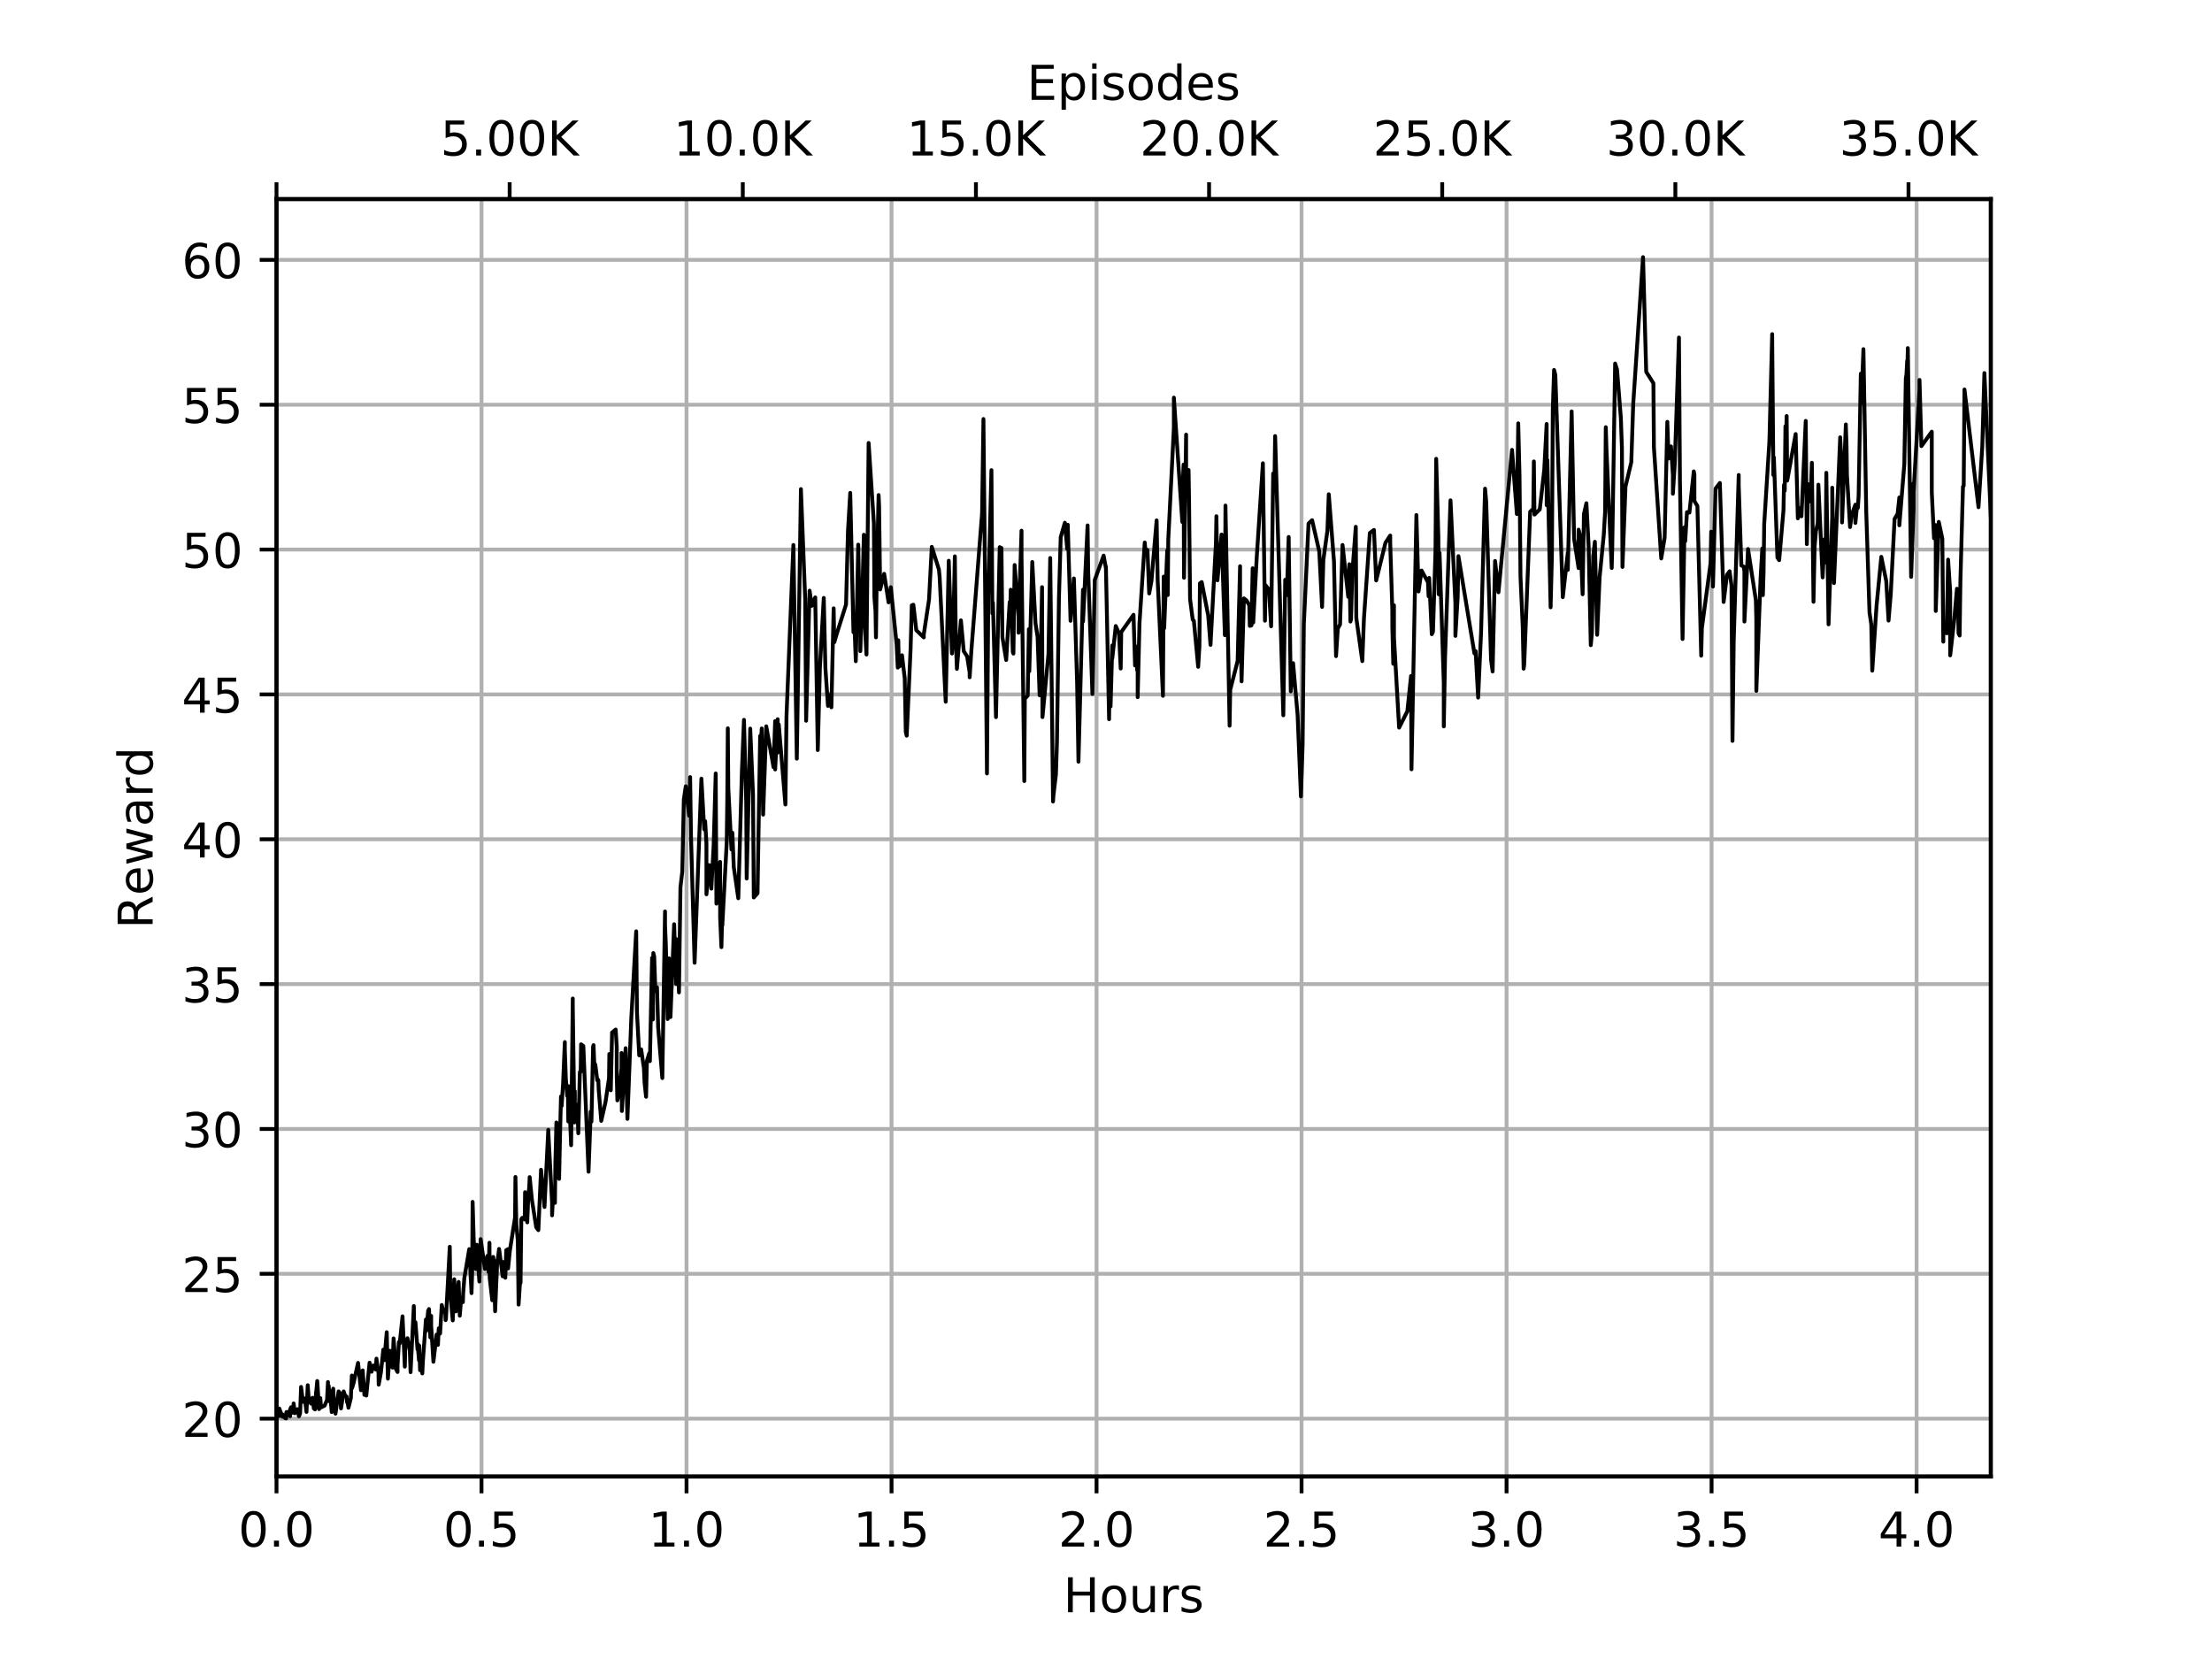 <?xml version="1.0" encoding="utf-8" standalone="no"?>
<!DOCTYPE svg PUBLIC "-//W3C//DTD SVG 1.1//EN"
  "http://www.w3.org/Graphics/SVG/1.1/DTD/svg11.dtd">
<!-- Created with matplotlib (https://matplotlib.org/) -->
<svg height="345.6pt" version="1.1" viewBox="0 0 460.8 345.6" width="460.8pt" xmlns="http://www.w3.org/2000/svg" xmlns:xlink="http://www.w3.org/1999/xlink">
 <defs>
  <style type="text/css">
*{stroke-linecap:butt;stroke-linejoin:round;}
  </style>
 </defs>
 <g id="figure_1">
  <g id="patch_1">
   <path d="M 0 345.6 
L 460.8 345.6 
L 460.8 0 
L 0 0 
z
" style="fill:#ffffff;"/>
  </g>
  <g id="axes_1">
   <g id="patch_2">
    <path d="M 57.6 307.584 
L 414.72 307.584 
L 414.72 41.472 
L 57.6 41.472 
z
" style="fill:#ffffff;"/>
   </g>
   <g id="matplotlib.axis_1">
    <g id="xtick_1">
     <g id="line2d_1">
      <path clip-path="url(#p84e51576a1)" d="M 57.6 307.584 
L 57.6 41.472 
" style="fill:none;stroke:#b0b0b0;stroke-linecap:square;stroke-width:0.8;"/>
     </g>
     <g id="line2d_2">
      <defs>
       <path d="M 0 0 
L 0 3.5 
" id="m8d4b83d386" style="stroke:#000000;stroke-width:0.8;"/>
      </defs>
      <g>
       <use style="stroke:#000000;stroke-width:0.8;" x="57.6" xlink:href="#m8d4b83d386" y="307.584"/>
      </g>
     </g>
     <g id="text_1">
      <!-- 0.0 -->
      <defs>
       <path d="M 31.781 66.406 
Q 24.172 66.406 20.328 58.906 
Q 16.5 51.422 16.5 36.375 
Q 16.5 21.391 20.328 13.891 
Q 24.172 6.391 31.781 6.391 
Q 39.453 6.391 43.281 13.891 
Q 47.125 21.391 47.125 36.375 
Q 47.125 51.422 43.281 58.906 
Q 39.453 66.406 31.781 66.406 
z
M 31.781 74.219 
Q 44.047 74.219 50.516 64.516 
Q 56.984 54.828 56.984 36.375 
Q 56.984 17.969 50.516 8.266 
Q 44.047 -1.422 31.781 -1.422 
Q 19.531 -1.422 13.062 8.266 
Q 6.594 17.969 6.594 36.375 
Q 6.594 54.828 13.062 64.516 
Q 19.531 74.219 31.781 74.219 
z
" id="DejaVuSans-48"/>
       <path d="M 10.688 12.406 
L 21 12.406 
L 21 0 
L 10.688 0 
z
" id="DejaVuSans-46"/>
      </defs>
      <g transform="translate(49.648 322.182)scale(0.1 -0.1)">
       <use xlink:href="#DejaVuSans-48"/>
       <use x="63.623" xlink:href="#DejaVuSans-46"/>
       <use x="95.41" xlink:href="#DejaVuSans-48"/>
      </g>
     </g>
    </g>
    <g id="xtick_2">
     <g id="line2d_3">
      <path clip-path="url(#p84e51576a1)" d="M 100.308 307.584 
L 100.308 41.472 
" style="fill:none;stroke:#b0b0b0;stroke-linecap:square;stroke-width:0.8;"/>
     </g>
     <g id="line2d_4">
      <g>
       <use style="stroke:#000000;stroke-width:0.8;" x="100.308" xlink:href="#m8d4b83d386" y="307.584"/>
      </g>
     </g>
     <g id="text_2">
      <!-- 0.5 -->
      <defs>
       <path d="M 10.797 72.906 
L 49.516 72.906 
L 49.516 64.594 
L 19.828 64.594 
L 19.828 46.734 
Q 21.969 47.469 24.109 47.828 
Q 26.266 48.188 28.422 48.188 
Q 40.625 48.188 47.75 41.5 
Q 54.891 34.812 54.891 23.391 
Q 54.891 11.625 47.562 5.094 
Q 40.234 -1.422 26.906 -1.422 
Q 22.312 -1.422 17.547 -0.641 
Q 12.797 0.141 7.719 1.703 
L 7.719 11.625 
Q 12.109 9.234 16.797 8.062 
Q 21.484 6.891 26.703 6.891 
Q 35.156 6.891 40.078 11.328 
Q 45.016 15.766 45.016 23.391 
Q 45.016 31 40.078 35.438 
Q 35.156 39.891 26.703 39.891 
Q 22.75 39.891 18.812 39.016 
Q 14.891 38.141 10.797 36.281 
z
" id="DejaVuSans-53"/>
      </defs>
      <g transform="translate(92.356 322.182)scale(0.1 -0.1)">
       <use xlink:href="#DejaVuSans-48"/>
       <use x="63.623" xlink:href="#DejaVuSans-46"/>
       <use x="95.41" xlink:href="#DejaVuSans-53"/>
      </g>
     </g>
    </g>
    <g id="xtick_3">
     <g id="line2d_5">
      <path clip-path="url(#p84e51576a1)" d="M 143.015 307.584 
L 143.015 41.472 
" style="fill:none;stroke:#b0b0b0;stroke-linecap:square;stroke-width:0.8;"/>
     </g>
     <g id="line2d_6">
      <g>
       <use style="stroke:#000000;stroke-width:0.8;" x="143.015" xlink:href="#m8d4b83d386" y="307.584"/>
      </g>
     </g>
     <g id="text_3">
      <!-- 1.0 -->
      <defs>
       <path d="M 12.406 8.297 
L 28.516 8.297 
L 28.516 63.922 
L 10.984 60.406 
L 10.984 69.391 
L 28.422 72.906 
L 38.281 72.906 
L 38.281 8.297 
L 54.391 8.297 
L 54.391 0 
L 12.406 0 
z
" id="DejaVuSans-49"/>
      </defs>
      <g transform="translate(135.064 322.182)scale(0.1 -0.1)">
       <use xlink:href="#DejaVuSans-49"/>
       <use x="63.623" xlink:href="#DejaVuSans-46"/>
       <use x="95.41" xlink:href="#DejaVuSans-48"/>
      </g>
     </g>
    </g>
    <g id="xtick_4">
     <g id="line2d_7">
      <path clip-path="url(#p84e51576a1)" d="M 185.723 307.584 
L 185.723 41.472 
" style="fill:none;stroke:#b0b0b0;stroke-linecap:square;stroke-width:0.8;"/>
     </g>
     <g id="line2d_8">
      <g>
       <use style="stroke:#000000;stroke-width:0.8;" x="185.723" xlink:href="#m8d4b83d386" y="307.584"/>
      </g>
     </g>
     <g id="text_4">
      <!-- 1.5 -->
      <g transform="translate(177.771 322.182)scale(0.1 -0.1)">
       <use xlink:href="#DejaVuSans-49"/>
       <use x="63.623" xlink:href="#DejaVuSans-46"/>
       <use x="95.41" xlink:href="#DejaVuSans-53"/>
      </g>
     </g>
    </g>
    <g id="xtick_5">
     <g id="line2d_9">
      <path clip-path="url(#p84e51576a1)" d="M 228.43 307.584 
L 228.43 41.472 
" style="fill:none;stroke:#b0b0b0;stroke-linecap:square;stroke-width:0.8;"/>
     </g>
     <g id="line2d_10">
      <g>
       <use style="stroke:#000000;stroke-width:0.8;" x="228.43" xlink:href="#m8d4b83d386" y="307.584"/>
      </g>
     </g>
     <g id="text_5">
      <!-- 2.0 -->
      <defs>
       <path d="M 19.188 8.297 
L 53.609 8.297 
L 53.609 0 
L 7.328 0 
L 7.328 8.297 
Q 12.938 14.109 22.625 23.891 
Q 32.328 33.688 34.812 36.531 
Q 39.547 41.844 41.422 45.531 
Q 43.312 49.219 43.312 52.781 
Q 43.312 58.594 39.234 62.25 
Q 35.156 65.922 28.609 65.922 
Q 23.969 65.922 18.812 64.312 
Q 13.672 62.703 7.812 59.422 
L 7.812 69.391 
Q 13.766 71.781 18.938 73 
Q 24.125 74.219 28.422 74.219 
Q 39.75 74.219 46.484 68.547 
Q 53.219 62.891 53.219 53.422 
Q 53.219 48.922 51.531 44.891 
Q 49.859 40.875 45.406 35.406 
Q 44.188 33.984 37.641 27.219 
Q 31.109 20.453 19.188 8.297 
z
" id="DejaVuSans-50"/>
      </defs>
      <g transform="translate(220.479 322.182)scale(0.1 -0.1)">
       <use xlink:href="#DejaVuSans-50"/>
       <use x="63.623" xlink:href="#DejaVuSans-46"/>
       <use x="95.41" xlink:href="#DejaVuSans-48"/>
      </g>
     </g>
    </g>
    <g id="xtick_6">
     <g id="line2d_11">
      <path clip-path="url(#p84e51576a1)" d="M 271.138 307.584 
L 271.138 41.472 
" style="fill:none;stroke:#b0b0b0;stroke-linecap:square;stroke-width:0.8;"/>
     </g>
     <g id="line2d_12">
      <g>
       <use style="stroke:#000000;stroke-width:0.8;" x="271.138" xlink:href="#m8d4b83d386" y="307.584"/>
      </g>
     </g>
     <g id="text_6">
      <!-- 2.5 -->
      <g transform="translate(263.186 322.182)scale(0.1 -0.1)">
       <use xlink:href="#DejaVuSans-50"/>
       <use x="63.623" xlink:href="#DejaVuSans-46"/>
       <use x="95.41" xlink:href="#DejaVuSans-53"/>
      </g>
     </g>
    </g>
    <g id="xtick_7">
     <g id="line2d_13">
      <path clip-path="url(#p84e51576a1)" d="M 313.845 307.584 
L 313.845 41.472 
" style="fill:none;stroke:#b0b0b0;stroke-linecap:square;stroke-width:0.8;"/>
     </g>
     <g id="line2d_14">
      <g>
       <use style="stroke:#000000;stroke-width:0.8;" x="313.845" xlink:href="#m8d4b83d386" y="307.584"/>
      </g>
     </g>
     <g id="text_7">
      <!-- 3.0 -->
      <defs>
       <path d="M 40.578 39.312 
Q 47.656 37.797 51.625 33 
Q 55.609 28.219 55.609 21.188 
Q 55.609 10.406 48.188 4.484 
Q 40.766 -1.422 27.094 -1.422 
Q 22.516 -1.422 17.656 -0.516 
Q 12.797 0.391 7.625 2.203 
L 7.625 11.719 
Q 11.719 9.328 16.594 8.109 
Q 21.484 6.891 26.812 6.891 
Q 36.078 6.891 40.938 10.547 
Q 45.797 14.203 45.797 21.188 
Q 45.797 27.641 41.281 31.266 
Q 36.766 34.906 28.719 34.906 
L 20.219 34.906 
L 20.219 43.016 
L 29.109 43.016 
Q 36.375 43.016 40.234 45.922 
Q 44.094 48.828 44.094 54.297 
Q 44.094 59.906 40.109 62.906 
Q 36.141 65.922 28.719 65.922 
Q 24.656 65.922 20.016 65.031 
Q 15.375 64.156 9.812 62.312 
L 9.812 71.094 
Q 15.438 72.656 20.344 73.438 
Q 25.25 74.219 29.594 74.219 
Q 40.828 74.219 47.359 69.109 
Q 53.906 64.016 53.906 55.328 
Q 53.906 49.266 50.438 45.094 
Q 46.969 40.922 40.578 39.312 
z
" id="DejaVuSans-51"/>
      </defs>
      <g transform="translate(305.894 322.182)scale(0.1 -0.1)">
       <use xlink:href="#DejaVuSans-51"/>
       <use x="63.623" xlink:href="#DejaVuSans-46"/>
       <use x="95.41" xlink:href="#DejaVuSans-48"/>
      </g>
     </g>
    </g>
    <g id="xtick_8">
     <g id="line2d_15">
      <path clip-path="url(#p84e51576a1)" d="M 356.553 307.584 
L 356.553 41.472 
" style="fill:none;stroke:#b0b0b0;stroke-linecap:square;stroke-width:0.8;"/>
     </g>
     <g id="line2d_16">
      <g>
       <use style="stroke:#000000;stroke-width:0.8;" x="356.553" xlink:href="#m8d4b83d386" y="307.584"/>
      </g>
     </g>
     <g id="text_8">
      <!-- 3.5 -->
      <g transform="translate(348.601 322.182)scale(0.1 -0.1)">
       <use xlink:href="#DejaVuSans-51"/>
       <use x="63.623" xlink:href="#DejaVuSans-46"/>
       <use x="95.41" xlink:href="#DejaVuSans-53"/>
      </g>
     </g>
    </g>
    <g id="xtick_9">
     <g id="line2d_17">
      <path clip-path="url(#p84e51576a1)" d="M 399.261 307.584 
L 399.261 41.472 
" style="fill:none;stroke:#b0b0b0;stroke-linecap:square;stroke-width:0.8;"/>
     </g>
     <g id="line2d_18">
      <g>
       <use style="stroke:#000000;stroke-width:0.8;" x="399.261" xlink:href="#m8d4b83d386" y="307.584"/>
      </g>
     </g>
     <g id="text_9">
      <!-- 4.0 -->
      <defs>
       <path d="M 37.797 64.312 
L 12.891 25.391 
L 37.797 25.391 
z
M 35.203 72.906 
L 47.609 72.906 
L 47.609 25.391 
L 58.016 25.391 
L 58.016 17.188 
L 47.609 17.188 
L 47.609 0 
L 37.797 0 
L 37.797 17.188 
L 4.891 17.188 
L 4.891 26.703 
z
" id="DejaVuSans-52"/>
      </defs>
      <g transform="translate(391.309 322.182)scale(0.1 -0.1)">
       <use xlink:href="#DejaVuSans-52"/>
       <use x="63.623" xlink:href="#DejaVuSans-46"/>
       <use x="95.41" xlink:href="#DejaVuSans-48"/>
      </g>
     </g>
    </g>
    <g id="text_10">
     <!-- Hours -->
     <defs>
      <path d="M 9.812 72.906 
L 19.672 72.906 
L 19.672 43.016 
L 55.516 43.016 
L 55.516 72.906 
L 65.375 72.906 
L 65.375 0 
L 55.516 0 
L 55.516 34.719 
L 19.672 34.719 
L 19.672 0 
L 9.812 0 
z
" id="DejaVuSans-72"/>
      <path d="M 30.609 48.391 
Q 23.391 48.391 19.188 42.75 
Q 14.984 37.109 14.984 27.297 
Q 14.984 17.484 19.156 11.844 
Q 23.344 6.203 30.609 6.203 
Q 37.797 6.203 41.984 11.859 
Q 46.188 17.531 46.188 27.297 
Q 46.188 37.016 41.984 42.703 
Q 37.797 48.391 30.609 48.391 
z
M 30.609 56 
Q 42.328 56 49.016 48.375 
Q 55.719 40.766 55.719 27.297 
Q 55.719 13.875 49.016 6.219 
Q 42.328 -1.422 30.609 -1.422 
Q 18.844 -1.422 12.172 6.219 
Q 5.516 13.875 5.516 27.297 
Q 5.516 40.766 12.172 48.375 
Q 18.844 56 30.609 56 
z
" id="DejaVuSans-111"/>
      <path d="M 8.5 21.578 
L 8.5 54.688 
L 17.484 54.688 
L 17.484 21.922 
Q 17.484 14.156 20.5 10.266 
Q 23.531 6.391 29.594 6.391 
Q 36.859 6.391 41.078 11.031 
Q 45.312 15.672 45.312 23.688 
L 45.312 54.688 
L 54.297 54.688 
L 54.297 0 
L 45.312 0 
L 45.312 8.406 
Q 42.047 3.422 37.719 1 
Q 33.406 -1.422 27.688 -1.422 
Q 18.266 -1.422 13.375 4.438 
Q 8.5 10.297 8.5 21.578 
z
M 31.109 56 
z
" id="DejaVuSans-117"/>
      <path d="M 41.109 46.297 
Q 39.594 47.172 37.812 47.578 
Q 36.031 48 33.891 48 
Q 26.266 48 22.188 43.047 
Q 18.109 38.094 18.109 28.812 
L 18.109 0 
L 9.078 0 
L 9.078 54.688 
L 18.109 54.688 
L 18.109 46.188 
Q 20.953 51.172 25.484 53.578 
Q 30.031 56 36.531 56 
Q 37.453 56 38.578 55.875 
Q 39.703 55.766 41.062 55.516 
z
" id="DejaVuSans-114"/>
      <path d="M 44.281 53.078 
L 44.281 44.578 
Q 40.484 46.531 36.375 47.5 
Q 32.281 48.484 27.875 48.484 
Q 21.188 48.484 17.844 46.438 
Q 14.5 44.391 14.5 40.281 
Q 14.5 37.156 16.891 35.375 
Q 19.281 33.594 26.516 31.984 
L 29.594 31.297 
Q 39.156 29.25 43.188 25.516 
Q 47.219 21.781 47.219 15.094 
Q 47.219 7.469 41.188 3.016 
Q 35.156 -1.422 24.609 -1.422 
Q 20.219 -1.422 15.453 -0.562 
Q 10.688 0.297 5.422 2 
L 5.422 11.281 
Q 10.406 8.688 15.234 7.391 
Q 20.062 6.109 24.812 6.109 
Q 31.156 6.109 34.562 8.281 
Q 37.984 10.453 37.984 14.406 
Q 37.984 18.062 35.516 20.016 
Q 33.062 21.969 24.703 23.781 
L 21.578 24.516 
Q 13.234 26.266 9.516 29.906 
Q 5.812 33.547 5.812 39.891 
Q 5.812 47.609 11.281 51.797 
Q 16.75 56 26.812 56 
Q 31.781 56 36.172 55.266 
Q 40.578 54.547 44.281 53.078 
z
" id="DejaVuSans-115"/>
     </defs>
     <g transform="translate(221.512 335.861)scale(0.1 -0.1)">
      <use xlink:href="#DejaVuSans-72"/>
      <use x="75.195" xlink:href="#DejaVuSans-111"/>
      <use x="136.377" xlink:href="#DejaVuSans-117"/>
      <use x="199.756" xlink:href="#DejaVuSans-114"/>
      <use x="240.869" xlink:href="#DejaVuSans-115"/>
     </g>
    </g>
   </g>
   <g id="matplotlib.axis_2">
    <g id="ytick_1">
     <g id="line2d_19">
      <path clip-path="url(#p84e51576a1)" d="M 57.6 295.53 
L 414.72 295.53 
" style="fill:none;stroke:#b0b0b0;stroke-linecap:square;stroke-width:0.8;"/>
     </g>
     <g id="line2d_20">
      <defs>
       <path d="M 0 0 
L -3.5 0 
" id="m52a80b4b92" style="stroke:#000000;stroke-width:0.8;"/>
      </defs>
      <g>
       <use style="stroke:#000000;stroke-width:0.8;" x="57.6" xlink:href="#m52a80b4b92" y="295.53"/>
      </g>
     </g>
     <g id="text_11">
      <!-- 20 -->
      <g transform="translate(37.875 299.329)scale(0.1 -0.1)">
       <use xlink:href="#DejaVuSans-50"/>
       <use x="63.623" xlink:href="#DejaVuSans-48"/>
      </g>
     </g>
    </g>
    <g id="ytick_2">
     <g id="line2d_21">
      <path clip-path="url(#p84e51576a1)" d="M 57.6 265.356 
L 414.72 265.356 
" style="fill:none;stroke:#b0b0b0;stroke-linecap:square;stroke-width:0.8;"/>
     </g>
     <g id="line2d_22">
      <g>
       <use style="stroke:#000000;stroke-width:0.8;" x="57.6" xlink:href="#m52a80b4b92" y="265.356"/>
      </g>
     </g>
     <g id="text_12">
      <!-- 25 -->
      <g transform="translate(37.875 269.155)scale(0.1 -0.1)">
       <use xlink:href="#DejaVuSans-50"/>
       <use x="63.623" xlink:href="#DejaVuSans-53"/>
      </g>
     </g>
    </g>
    <g id="ytick_3">
     <g id="line2d_23">
      <path clip-path="url(#p84e51576a1)" d="M 57.6 235.182 
L 414.72 235.182 
" style="fill:none;stroke:#b0b0b0;stroke-linecap:square;stroke-width:0.8;"/>
     </g>
     <g id="line2d_24">
      <g>
       <use style="stroke:#000000;stroke-width:0.8;" x="57.6" xlink:href="#m52a80b4b92" y="235.182"/>
      </g>
     </g>
     <g id="text_13">
      <!-- 30 -->
      <g transform="translate(37.875 238.981)scale(0.1 -0.1)">
       <use xlink:href="#DejaVuSans-51"/>
       <use x="63.623" xlink:href="#DejaVuSans-48"/>
      </g>
     </g>
    </g>
    <g id="ytick_4">
     <g id="line2d_25">
      <path clip-path="url(#p84e51576a1)" d="M 57.6 205.008 
L 414.72 205.008 
" style="fill:none;stroke:#b0b0b0;stroke-linecap:square;stroke-width:0.8;"/>
     </g>
     <g id="line2d_26">
      <g>
       <use style="stroke:#000000;stroke-width:0.8;" x="57.6" xlink:href="#m52a80b4b92" y="205.008"/>
      </g>
     </g>
     <g id="text_14">
      <!-- 35 -->
      <g transform="translate(37.875 208.807)scale(0.1 -0.1)">
       <use xlink:href="#DejaVuSans-51"/>
       <use x="63.623" xlink:href="#DejaVuSans-53"/>
      </g>
     </g>
    </g>
    <g id="ytick_5">
     <g id="line2d_27">
      <path clip-path="url(#p84e51576a1)" d="M 57.6 174.834 
L 414.72 174.834 
" style="fill:none;stroke:#b0b0b0;stroke-linecap:square;stroke-width:0.8;"/>
     </g>
     <g id="line2d_28">
      <g>
       <use style="stroke:#000000;stroke-width:0.8;" x="57.6" xlink:href="#m52a80b4b92" y="174.834"/>
      </g>
     </g>
     <g id="text_15">
      <!-- 40 -->
      <g transform="translate(37.875 178.633)scale(0.1 -0.1)">
       <use xlink:href="#DejaVuSans-52"/>
       <use x="63.623" xlink:href="#DejaVuSans-48"/>
      </g>
     </g>
    </g>
    <g id="ytick_6">
     <g id="line2d_29">
      <path clip-path="url(#p84e51576a1)" d="M 57.6 144.66 
L 414.72 144.66 
" style="fill:none;stroke:#b0b0b0;stroke-linecap:square;stroke-width:0.8;"/>
     </g>
     <g id="line2d_30">
      <g>
       <use style="stroke:#000000;stroke-width:0.8;" x="57.6" xlink:href="#m52a80b4b92" y="144.66"/>
      </g>
     </g>
     <g id="text_16">
      <!-- 45 -->
      <g transform="translate(37.875 148.459)scale(0.1 -0.1)">
       <use xlink:href="#DejaVuSans-52"/>
       <use x="63.623" xlink:href="#DejaVuSans-53"/>
      </g>
     </g>
    </g>
    <g id="ytick_7">
     <g id="line2d_31">
      <path clip-path="url(#p84e51576a1)" d="M 57.6 114.486 
L 414.72 114.486 
" style="fill:none;stroke:#b0b0b0;stroke-linecap:square;stroke-width:0.8;"/>
     </g>
     <g id="line2d_32">
      <g>
       <use style="stroke:#000000;stroke-width:0.8;" x="57.6" xlink:href="#m52a80b4b92" y="114.486"/>
      </g>
     </g>
     <g id="text_17">
      <!-- 50 -->
      <g transform="translate(37.875 118.285)scale(0.1 -0.1)">
       <use xlink:href="#DejaVuSans-53"/>
       <use x="63.623" xlink:href="#DejaVuSans-48"/>
      </g>
     </g>
    </g>
    <g id="ytick_8">
     <g id="line2d_33">
      <path clip-path="url(#p84e51576a1)" d="M 57.6 84.312 
L 414.72 84.312 
" style="fill:none;stroke:#b0b0b0;stroke-linecap:square;stroke-width:0.8;"/>
     </g>
     <g id="line2d_34">
      <g>
       <use style="stroke:#000000;stroke-width:0.8;" x="57.6" xlink:href="#m52a80b4b92" y="84.312"/>
      </g>
     </g>
     <g id="text_18">
      <!-- 55 -->
      <g transform="translate(37.875 88.111)scale(0.1 -0.1)">
       <use xlink:href="#DejaVuSans-53"/>
       <use x="63.623" xlink:href="#DejaVuSans-53"/>
      </g>
     </g>
    </g>
    <g id="ytick_9">
     <g id="line2d_35">
      <path clip-path="url(#p84e51576a1)" d="M 57.6 54.138 
L 414.72 54.138 
" style="fill:none;stroke:#b0b0b0;stroke-linecap:square;stroke-width:0.8;"/>
     </g>
     <g id="line2d_36">
      <g>
       <use style="stroke:#000000;stroke-width:0.8;" x="57.6" xlink:href="#m52a80b4b92" y="54.138"/>
      </g>
     </g>
     <g id="text_19">
      <!-- 60 -->
      <defs>
       <path d="M 33.016 40.375 
Q 26.375 40.375 22.484 35.828 
Q 18.609 31.297 18.609 23.391 
Q 18.609 15.531 22.484 10.953 
Q 26.375 6.391 33.016 6.391 
Q 39.656 6.391 43.531 10.953 
Q 47.406 15.531 47.406 23.391 
Q 47.406 31.297 43.531 35.828 
Q 39.656 40.375 33.016 40.375 
z
M 52.594 71.297 
L 52.594 62.312 
Q 48.875 64.062 45.094 64.984 
Q 41.312 65.922 37.594 65.922 
Q 27.828 65.922 22.672 59.328 
Q 17.531 52.734 16.797 39.406 
Q 19.672 43.656 24.016 45.922 
Q 28.375 48.188 33.594 48.188 
Q 44.578 48.188 50.953 41.516 
Q 57.328 34.859 57.328 23.391 
Q 57.328 12.156 50.688 5.359 
Q 44.047 -1.422 33.016 -1.422 
Q 20.359 -1.422 13.672 8.266 
Q 6.984 17.969 6.984 36.375 
Q 6.984 53.656 15.188 63.938 
Q 23.391 74.219 37.203 74.219 
Q 40.922 74.219 44.703 73.484 
Q 48.484 72.75 52.594 71.297 
z
" id="DejaVuSans-54"/>
      </defs>
      <g transform="translate(37.875 57.937)scale(0.1 -0.1)">
       <use xlink:href="#DejaVuSans-54"/>
       <use x="63.623" xlink:href="#DejaVuSans-48"/>
      </g>
     </g>
    </g>
    <g id="text_20">
     <!-- Reward -->
     <defs>
      <path d="M 44.391 34.188 
Q 47.562 33.109 50.562 29.594 
Q 53.562 26.078 56.594 19.922 
L 66.609 0 
L 56 0 
L 46.688 18.703 
Q 43.062 26.031 39.672 28.422 
Q 36.281 30.812 30.422 30.812 
L 19.672 30.812 
L 19.672 0 
L 9.812 0 
L 9.812 72.906 
L 32.078 72.906 
Q 44.578 72.906 50.734 67.672 
Q 56.891 62.453 56.891 51.906 
Q 56.891 45.016 53.688 40.469 
Q 50.484 35.938 44.391 34.188 
z
M 19.672 64.797 
L 19.672 38.922 
L 32.078 38.922 
Q 39.203 38.922 42.844 42.219 
Q 46.484 45.516 46.484 51.906 
Q 46.484 58.297 42.844 61.547 
Q 39.203 64.797 32.078 64.797 
z
" id="DejaVuSans-82"/>
      <path d="M 56.203 29.594 
L 56.203 25.203 
L 14.891 25.203 
Q 15.484 15.922 20.484 11.062 
Q 25.484 6.203 34.422 6.203 
Q 39.594 6.203 44.453 7.469 
Q 49.312 8.734 54.109 11.281 
L 54.109 2.781 
Q 49.266 0.734 44.188 -0.344 
Q 39.109 -1.422 33.891 -1.422 
Q 20.797 -1.422 13.156 6.188 
Q 5.516 13.812 5.516 26.812 
Q 5.516 40.234 12.766 48.109 
Q 20.016 56 32.328 56 
Q 43.359 56 49.781 48.891 
Q 56.203 41.797 56.203 29.594 
z
M 47.219 32.234 
Q 47.125 39.594 43.094 43.984 
Q 39.062 48.391 32.422 48.391 
Q 24.906 48.391 20.391 44.141 
Q 15.875 39.891 15.188 32.172 
z
" id="DejaVuSans-101"/>
      <path d="M 4.203 54.688 
L 13.188 54.688 
L 24.422 12.016 
L 35.594 54.688 
L 46.188 54.688 
L 57.422 12.016 
L 68.609 54.688 
L 77.594 54.688 
L 63.281 0 
L 52.688 0 
L 40.922 44.828 
L 29.109 0 
L 18.5 0 
z
" id="DejaVuSans-119"/>
      <path d="M 34.281 27.484 
Q 23.391 27.484 19.188 25 
Q 14.984 22.516 14.984 16.5 
Q 14.984 11.719 18.141 8.906 
Q 21.297 6.109 26.703 6.109 
Q 34.188 6.109 38.703 11.406 
Q 43.219 16.703 43.219 25.484 
L 43.219 27.484 
z
M 52.203 31.203 
L 52.203 0 
L 43.219 0 
L 43.219 8.297 
Q 40.141 3.328 35.547 0.953 
Q 30.953 -1.422 24.312 -1.422 
Q 15.922 -1.422 10.953 3.297 
Q 6 8.016 6 15.922 
Q 6 25.141 12.172 29.828 
Q 18.359 34.516 30.609 34.516 
L 43.219 34.516 
L 43.219 35.406 
Q 43.219 41.609 39.141 45 
Q 35.062 48.391 27.688 48.391 
Q 23 48.391 18.547 47.266 
Q 14.109 46.141 10.016 43.891 
L 10.016 52.203 
Q 14.938 54.109 19.578 55.047 
Q 24.219 56 28.609 56 
Q 40.484 56 46.344 49.844 
Q 52.203 43.703 52.203 31.203 
z
" id="DejaVuSans-97"/>
      <path d="M 45.406 46.391 
L 45.406 75.984 
L 54.391 75.984 
L 54.391 0 
L 45.406 0 
L 45.406 8.203 
Q 42.578 3.328 38.25 0.953 
Q 33.938 -1.422 27.875 -1.422 
Q 17.969 -1.422 11.734 6.484 
Q 5.516 14.406 5.516 27.297 
Q 5.516 40.188 11.734 48.094 
Q 17.969 56 27.875 56 
Q 33.938 56 38.25 53.625 
Q 42.578 51.266 45.406 46.391 
z
M 14.797 27.297 
Q 14.797 17.391 18.875 11.75 
Q 22.953 6.109 30.078 6.109 
Q 37.203 6.109 41.297 11.75 
Q 45.406 17.391 45.406 27.297 
Q 45.406 37.203 41.297 42.844 
Q 37.203 48.484 30.078 48.484 
Q 22.953 48.484 18.875 42.844 
Q 14.797 37.203 14.797 27.297 
z
" id="DejaVuSans-100"/>
     </defs>
     <g transform="translate(31.795 193.458)rotate(-90)scale(0.1 -0.1)">
      <use xlink:href="#DejaVuSans-82"/>
      <use x="69.42" xlink:href="#DejaVuSans-101"/>
      <use x="130.943" xlink:href="#DejaVuSans-119"/>
      <use x="212.73" xlink:href="#DejaVuSans-97"/>
      <use x="274.01" xlink:href="#DejaVuSans-114"/>
      <use x="315.107" xlink:href="#DejaVuSans-100"/>
     </g>
    </g>
   </g>
   <g id="line2d_37">
    <path clip-path="url(#p84e51576a1)" d="M 57.6 293.919 
L 57.601 294.013 
L 57.837 294.966 
L 58.124 295.001 
L 58.176 293.413 
L 58.845 295.128 
L 58.89 294.662 
L 58.894 294.791 
L 59.418 295.438 
L 59.607 295.488 
L 59.66 294.162 
L 59.953 294.516 
L 60.149 294.03 
L 60.432 295.036 
L 60.486 293.474 
L 60.631 293.158 
L 60.872 294.304 
L 61.113 293.642 
L 61.167 292.361 
L 61.407 294.399 
L 61.939 293.554 
L 62.276 295.04 
L 62.517 294.425 
L 62.723 288.92 
L 63.112 292.017 
L 63.507 291.328 
L 63.847 294.126 
L 64.105 288.564 
L 64.152 289.251 
L 64.349 291.9 
L 64.496 291.839 
L 64.79 292.407 
L 64.938 292.276 
L 65.091 291.181 
L 65.382 293.424 
L 65.627 293.607 
L 65.681 293.388 
L 65.833 290.023 
L 65.834 290.347 
L 66.088 287.687 
L 66.478 293.545 
L 66.528 292.898 
L 66.729 291.248 
L 66.872 293.194 
L 67.618 292.816 
L 68.063 291.783 
L 68.113 291.885 
L 68.32 287.893 
L 68.323 288.765 
L 68.425 289.651 
L 68.474 288.704 
L 68.669 291.924 
L 68.725 289.755 
L 69.102 294.154 
L 69.306 292.196 
L 69.412 289.283 
L 69.459 290.107 
L 69.605 293.013 
L 69.651 292.687 
L 69.889 294.495 
L 70.542 289.859 
L 70.842 290.254 
L 71.037 293.405 
L 71.592 289.861 
L 71.948 290.887 
L 72.197 290.91 
L 72.298 292.134 
L 72.344 291.742 
L 72.591 293.254 
L 73.088 291.236 
L 73.296 286.549 
L 73.347 289.16 
L 73.652 288.119 
L 74.589 283.916 
L 75.191 289.608 
L 75.255 286.537 
L 75.298 286.893 
L 75.558 285.479 
L 75.907 290.568 
L 76.156 290.577 
L 76.259 289.994 
L 76.305 290.724 
L 76.989 283.874 
L 77.143 285.132 
L 77.41 285.755 
L 77.738 284.446 
L 78.262 285.294 
L 78.426 283.028 
L 78.472 283.534 
L 78.842 285.943 
L 78.892 288.449 
L 79.356 285.873 
L 79.848 281.159 
L 79.905 282.82 
L 80.059 283.352 
L 80.563 277.523 
L 80.805 287.209 
L 81.229 281.39 
L 81.399 283.22 
L 81.501 282.22 
L 81.713 282.843 
L 81.762 284.897 
L 81.992 278.811 
L 82.405 284.388 
L 82.406 285.044 
L 82.816 285.815 
L 82.817 284.426 
L 83.107 279.556 
L 83.266 279.879 
L 83.853 274.222 
L 84.331 284.704 
L 84.443 280.168 
L 84.501 280.397 
L 84.881 278.774 
L 85.375 281.366 
L 85.528 285.854 
L 86.207 272.078 
L 86.266 275.572 
L 86.543 275.445 
L 86.974 281.097 
L 87.081 280.057 
L 87.083 280.967 
L 87.285 283.381 
L 87.345 280.348 
L 87.505 285.449 
L 87.617 283.114 
L 87.973 286.115 
L 88.09 283.638 
L 88.729 274.868 
L 88.783 277.228 
L 89.199 273.006 
L 89.252 273.329 
L 89.255 275.864 
L 89.365 272.698 
L 89.645 278.605 
L 89.816 274.12 
L 89.819 276.177 
L 90.288 283.683 
L 90.95 278.013 
L 91.229 280.161 
L 91.398 276.716 
L 91.679 277.801 
L 92.027 271.855 
L 92.199 272.574 
L 92.776 273.644 
L 92.828 275.009 
L 92.891 274.811 
L 93.697 259.721 
L 93.802 269.456 
L 94.315 275.071 
L 94.619 266.496 
L 94.959 273.198 
L 95.541 267.051 
L 95.78 274.079 
L 96.071 270.394 
L 96.365 270.575 
L 96.423 271.272 
L 96.493 269.357 
L 96.73 266.237 
L 97.75 260.215 
L 98.228 269.386 
L 98.355 265.211 
L 98.454 250.371 
L 98.687 258.409 
L 99.129 264.383 
L 99.319 259.307 
L 99.859 266.962 
L 100.123 258.129 
L 101.024 264.376 
L 101.526 261.642 
L 101.764 264.984 
L 101.961 258.891 
L 102.015 266.241 
L 102.544 270.864 
L 102.601 270.504 
L 102.745 261.835 
L 102.812 262.425 
L 103.143 273.165 
L 103.588 262.539 
L 103.589 263.199 
L 103.969 260.172 
L 104.719 265.875 
L 104.773 262.896 
L 105.088 264.198 
L 105.265 264.342 
L 105.266 266.176 
L 105.458 260.432 
L 105.838 260.214 
L 105.841 264.245 
L 106.22 260.503 
L 107.296 253.602 
L 107.375 245.181 
L 107.56 255.086 
L 107.872 258.505 
L 108.031 271.77 
L 108.437 265.466 
L 108.439 267.234 
L 108.595 253.98 
L 108.797 253.699 
L 109.313 254.045 
L 109.382 248.358 
L 109.446 252.781 
L 109.586 252.046 
L 109.839 254.641 
L 110.053 249.026 
L 110.254 247.28 
L 110.339 245.208 
L 110.809 249.945 
L 111.707 255.686 
L 112.151 256.26 
L 112.708 243.673 
L 113.428 251.438 
L 114.216 235.368 
L 114.276 236.764 
L 115.005 250.54 
L 115.007 253.185 
L 115.2 249.292 
L 115.543 248.153 
L 115.605 250.592 
L 115.69 242.529 
L 115.909 233.828 
L 116.128 234.691 
L 116.469 245.58 
L 116.712 234.42 
L 116.865 228.405 
L 117 230.395 
L 117.304 225.669 
L 117.665 217.087 
L 117.666 218.656 
L 117.879 224.82 
L 118.174 228.321 
L 118.317 227.886 
L 118.385 233.627 
L 118.479 226.287 
L 118.975 238.573 
L 119.319 208.012 
L 119.32 209.704 
L 119.664 233.831 
L 119.746 227.331 
L 119.748 232.659 
L 120.251 230.114 
L 120.47 236.085 
L 120.796 223.314 
L 120.962 223.307 
L 121.05 217.547 
L 121.521 217.918 
L 122.602 244.088 
L 123.061 231.567 
L 123.206 233.654 
L 123.553 217.989 
L 123.645 217.721 
L 123.785 221.326 
L 124.026 221.847 
L 124.425 225.052 
L 124.636 224.977 
L 124.714 226.949 
L 125.251 233.501 
L 126.141 229.555 
L 126.867 224.61 
L 126.937 219.564 
L 127.241 227.128 
L 127.503 215.094 
L 128.259 214.475 
L 128.478 218.057 
L 128.479 224.072 
L 128.608 229.229 
L 128.922 227.922 
L 129.475 222.486 
L 129.476 219.365 
L 129.546 231.442 
L 130.333 218.357 
L 130.702 233.084 
L 131.514 212.07 
L 132.529 194.017 
L 132.688 210.891 
L 133.165 219.849 
L 133.562 218.597 
L 134.134 222.476 
L 134.281 225.629 
L 134.592 228.475 
L 134.762 221.008 
L 135.244 219.426 
L 135.386 221.056 
L 135.839 199.555 
L 136.009 212.373 
L 136.098 198.543 
L 136.278 199.236 
L 136.524 206.436 
L 136.865 205.673 
L 137.107 214.06 
L 137.974 224.582 
L 138.537 189.869 
L 138.539 192.625 
L 138.709 196.87 
L 139.09 212.286 
L 139.361 199.643 
L 139.671 211.875 
L 140.431 192.529 
L 140.856 204.971 
L 140.945 195.664 
L 141.444 206.741 
L 141.75 184.843 
L 142.132 181.571 
L 142.453 166.566 
L 142.855 163.804 
L 143.554 169.922 
L 143.765 161.886 
L 143.951 174.4 
L 144.698 200.56 
L 146.114 162.203 
L 146.701 172.769 
L 146.894 171.06 
L 147.162 175.705 
L 147.165 186.3 
L 147.725 180.211 
L 148.188 185.122 
L 148.669 176.068 
L 149.097 161.126 
L 149.244 188.245 
L 150.015 179.55 
L 150.017 191.153 
L 150.285 197.311 
L 150.466 189.813 
L 150.469 192.79 
L 151.39 175.508 
L 151.502 166.951 
L 151.615 151.722 
L 151.722 164.298 
L 152.379 176.958 
L 152.566 173.469 
L 152.859 180.63 
L 153.802 187.125 
L 154.555 160.514 
L 154.982 149.958 
L 155.455 167.247 
L 155.546 183.01 
L 156.287 151.778 
L 156.867 165.559 
L 157.029 186.962 
L 157.807 186.081 
L 158.352 153.308 
L 158.352 157.047 
L 158.687 151.752 
L 158.973 169.703 
L 159.624 151.309 
L 161.141 159.818 
L 161.477 150.218 
L 161.479 160.294 
L 162.005 149.827 
L 162.006 156.773 
L 162.228 150.916 
L 163.615 167.599 
L 163.842 149.123 
L 165.276 113.528 
L 165.989 158.044 
L 166.847 101.886 
L 167.739 124.89 
L 167.93 150.15 
L 168.652 123.048 
L 169.111 126.206 
L 169.83 124.448 
L 170.357 156.253 
L 170.805 138.957 
L 171.606 124.557 
L 171.944 139.149 
L 172.482 147.049 
L 173.194 144.322 
L 173.194 147.346 
L 173.665 126.724 
L 173.794 133.79 
L 174.289 132.12 
L 176.248 125.911 
L 176.644 110.694 
L 177.12 102.673 
L 177.79 131.703 
L 177.909 127.869 
L 178.274 137.745 
L 178.383 133.562 
L 178.784 113.457 
L 178.991 123.964 
L 178.992 123.352 
L 179.22 129.05 
L 179.221 135.643 
L 179.325 132.372 
L 179.479 130.285 
L 179.957 111.396 
L 180.274 132.391 
L 180.505 136.357 
L 180.949 92.274 
L 182.047 109.066 
L 182.154 124.421 
L 182.381 127.274 
L 182.481 132.771 
L 182.617 121.441 
L 183.028 103.127 
L 183.13 105.291 
L 183.352 122.8 
L 184.188 119.537 
L 185.107 125.484 
L 185.573 122.319 
L 186.789 134.327 
L 187.019 139.079 
L 187.126 133.371 
L 187.249 138.873 
L 187.474 138.745 
L 187.906 136.499 
L 188.474 141.337 
L 188.691 152.498 
L 188.884 153.261 
L 189.692 135.19 
L 189.94 126.097 
L 190.27 125.974 
L 190.88 131.289 
L 192.435 132.778 
L 192.435 132.171 
L 193.531 124.931 
L 194.108 113.911 
L 195.597 118.655 
L 195.745 120.226 
L 197.008 146.181 
L 197.642 116.812 
L 198.309 136.141 
L 198.538 132.991 
L 198.911 115.897 
L 199.119 133.557 
L 199.34 139.337 
L 200.175 129.226 
L 200.77 135.656 
L 201.468 136.739 
L 201.995 140.073 
L 201.997 141.094 
L 202.356 135.474 
L 204.585 106.893 
L 204.869 87.289 
L 205.602 161.139 
L 205.876 124.26 
L 206.534 97.94 
L 206.728 127.787 
L 206.844 125.549 
L 207.481 149.393 
L 208.261 113.979 
L 208.622 114.168 
L 208.818 132.743 
L 209.607 137.49 
L 210.331 125.434 
L 210.443 127.815 
L 210.557 122.847 
L 210.987 135.86 
L 211.112 136.158 
L 211.368 117.698 
L 212.183 128.473 
L 212.184 131.815 
L 212.284 126.827 
L 212.802 110.549 
L 212.804 115.87 
L 213.381 162.714 
L 213.49 145.539 
L 214.092 144.915 
L 214.336 131.064 
L 214.421 139.823 
L 215.041 117.07 
L 215.709 129.845 
L 216.15 132.717 
L 216.574 144.843 
L 216.725 141.129 
L 217.077 122.315 
L 217.163 149.383 
L 218.41 136.29 
L 218.778 116.242 
L 219.366 166.974 
L 219.441 165.786 
L 219.971 161.305 
L 220.184 154.624 
L 220.599 124.584 
L 220.964 111.917 
L 221.827 108.895 
L 222.323 114.342 
L 222.435 109.307 
L 223.015 129.325 
L 223.709 120.495 
L 224.382 142.231 
L 224.663 158.675 
L 225.607 122.834 
L 225.609 129.477 
L 225.707 127.618 
L 226.565 109.451 
L 226.69 119.073 
L 227.568 144.558 
L 228.058 120.827 
L 229.907 115.74 
L 230.379 118.352 
L 230.38 118.033 
L 231.042 149.832 
L 231.145 141.555 
L 231.353 147.158 
L 231.71 134.455 
L 231.713 137.157 
L 232.437 130.412 
L 233.108 131.957 
L 233.463 139.264 
L 233.572 131.68 
L 236.133 128.068 
L 236.454 138.641 
L 236.78 134.706 
L 236.891 139.602 
L 236.997 135.287 
L 236.999 145.23 
L 237.376 129.816 
L 238.471 113.016 
L 238.584 114.335 
L 239.041 114.603 
L 239.396 123.627 
L 239.867 121.067 
L 240.949 108.408 
L 241.165 120.928 
L 242.264 144.956 
L 242.415 120.12 
L 242.52 130.865 
L 243.151 114.674 
L 243.262 123.961 
L 243.373 112.426 
L 244.539 89.12 
L 244.54 82.837 
L 246.296 108.743 
L 246.298 101.178 
L 246.298 103.134 
L 246.567 96.787 
L 246.652 120.36 
L 247.089 90.541 
L 247.091 101.298 
L 247.226 98.84 
L 247.599 97.906 
L 247.692 103.528 
L 247.914 124.808 
L 248.465 129.089 
L 248.702 129.316 
L 249.6 138.913 
L 249.859 134.651 
L 249.969 121.522 
L 250.34 121.259 
L 251.693 128.234 
L 252.171 134.345 
L 253.301 113.114 
L 253.398 107.533 
L 253.614 120.89 
L 254.471 111.351 
L 255.165 132.32 
L 255.286 105.317 
L 256.149 151.181 
L 256.275 143.709 
L 257.821 137.685 
L 258.33 117.96 
L 258.331 124.992 
L 258.639 141.943 
L 259.13 124.654 
L 259.682 125.09 
L 260.246 126.098 
L 260.357 130.385 
L 260.703 130.279 
L 260.951 118.38 
L 261.071 129.684 
L 261.819 115.788 
L 263.083 96.501 
L 263.515 129.305 
L 263.624 121.906 
L 264.34 122.814 
L 264.8 130.476 
L 265.224 98.635 
L 265.497 99.968 
L 265.632 90.841 
L 267.339 149.005 
L 267.733 120.783 
L 268.069 123.991 
L 268.455 111.857 
L 268.893 144.031 
L 269.375 138.15 
L 270.314 148.936 
L 271.008 165.91 
L 271.358 155.218 
L 271.61 130.119 
L 272.591 109.061 
L 273.336 108.366 
L 274.832 114.914 
L 275.412 126.434 
L 275.678 116.631 
L 276.528 110.517 
L 276.806 102.958 
L 277.892 116.942 
L 278.319 136.685 
L 278.691 130.924 
L 279.157 130.1 
L 279.673 113.526 
L 280.866 124.338 
L 281.097 117.538 
L 281.32 129.483 
L 281.439 129.03 
L 281.692 119.613 
L 282.435 109.741 
L 282.543 128.725 
L 283.792 137.727 
L 284.136 128.807 
L 285.361 111.032 
L 286.218 110.396 
L 286.683 120.918 
L 288.618 113.066 
L 289.606 111.564 
L 289.607 113.133 
L 290.048 127.154 
L 290.048 130.522 
L 290.243 138.281 
L 290.388 126.086 
L 290.389 132.796 
L 291.462 151.579 
L 293.173 148.166 
L 293.948 140.82 
L 294.038 160.262 
L 295.06 107.284 
L 295.503 123.215 
L 296.14 118.847 
L 297.473 121.304 
L 297.601 124.227 
L 297.722 120.396 
L 298.266 132.123 
L 298.516 131.612 
L 299.038 114.769 
L 299.184 95.581 
L 299.635 111.849 
L 299.707 123.799 
L 299.888 115.171 
L 300.767 142.315 
L 300.769 151.325 
L 301.028 137.047 
L 302.166 104.228 
L 303.184 125.743 
L 303.185 132.467 
L 303.663 124.325 
L 303.817 115.856 
L 307.147 136.115 
L 307.398 135.635 
L 307.924 145.33 
L 308.533 131.783 
L 309.365 101.796 
L 309.609 104.578 
L 310.61 137.425 
L 310.94 139.889 
L 311.451 116.856 
L 312.158 123.383 
L 314.983 93.715 
L 315.992 107.086 
L 316.278 88.186 
L 316.542 99.069 
L 316.746 120.156 
L 317.205 130.357 
L 317.398 139.298 
L 317.515 138.521 
L 318.762 106.599 
L 319.415 105.985 
L 319.533 96.124 
L 319.655 107.201 
L 320.763 106.109 
L 321.692 97.909 
L 322.195 88.314 
L 322.199 105.243 
L 322.345 95.848 
L 323.02 126.518 
L 323.288 115.907 
L 323.478 85.331 
L 323.738 77.069 
L 324.005 78.103 
L 325.558 124.406 
L 326.604 115.108 
L 326.604 118.717 
L 327.402 85.703 
L 327.912 112.224 
L 328.848 118.346 
L 328.85 110.339 
L 329.192 111.713 
L 329.689 123.801 
L 329.958 107.065 
L 330.479 104.83 
L 330.941 113.785 
L 331.387 134.402 
L 331.624 131.895 
L 331.891 115.855 
L 332.243 112.861 
L 332.715 132.243 
L 333.227 120.276 
L 334.088 111.494 
L 334.373 106.653 
L 334.514 88.997 
L 334.655 93.565 
L 335.748 118.334 
L 335.86 114.124 
L 336.461 75.723 
L 336.857 76.994 
L 337.652 87.041 
L 337.875 93.326 
L 337.989 118.104 
L 338.621 101.358 
L 339.827 96.29 
L 340.229 84.138 
L 342.274 53.568 
L 342.935 77.463 
L 344.435 79.834 
L 344.537 93.135 
L 346.066 116.335 
L 346.775 112.022 
L 347.333 87.873 
L 347.591 95.506 
L 348.101 92.981 
L 348.493 98.927 
L 348.494 102.859 
L 348.877 96.807 
L 349.759 70.312 
L 349.964 100.391 
L 350.509 133.121 
L 350.913 109.839 
L 351.061 112.736 
L 351.425 106.682 
L 351.936 106.785 
L 352.843 98.192 
L 352.973 98.825 
L 352.977 104.387 
L 353.599 105.416 
L 354.392 136.595 
L 354.531 130.865 
L 356.349 117.273 
L 356.471 110.757 
L 356.841 117.019 
L 356.842 122.195 
L 357.383 101.79 
L 358.279 100.607 
L 359.067 125.402 
L 359.762 119.753 
L 360.309 119.004 
L 360.698 121.925 
L 360.908 154.341 
L 361.175 132.717 
L 361.177 133.103 
L 362.206 98.944 
L 362.208 101.079 
L 362.757 117.81 
L 363.272 118.051 
L 363.394 119.103 
L 363.396 129.479 
L 364.151 114.369 
L 365.774 125.019 
L 365.872 129.172 
L 365.872 128.637 
L 365.876 143.921 
L 366.754 120.634 
L 367.117 114.268 
L 367.238 123.98 
L 367.383 119.327 
L 367.515 109.141 
L 368.598 91.921 
L 369.174 69.605 
L 369.423 98.955 
L 369.529 95.268 
L 370.265 116.145 
L 370.634 116.693 
L 371.531 106.297 
L 371.635 101.012 
L 371.796 102.218 
L 371.938 88.805 
L 371.94 97.215 
L 372.191 86.66 
L 372.308 100.114 
L 374.067 90.417 
L 374.522 107.981 
L 375.272 105.606 
L 375.275 107.556 
L 376.167 87.681 
L 376.399 113.359 
L 376.687 100.863 
L 376.927 104.457 
L 377.161 104.359 
L 377.443 96.398 
L 377.786 125.369 
L 378.015 113.897 
L 378.286 110.697 
L 378.667 108.989 
L 378.803 100.967 
L 379.687 120.286 
L 380.076 112.328 
L 380.314 117.159 
L 380.457 98.487 
L 380.921 130.07 
L 381.689 107.585 
L 381.69 101.603 
L 382.051 121.468 
L 383.346 91.096 
L 383.729 99.141 
L 383.73 108.835 
L 384.524 88.416 
L 384.524 88.696 
L 384.662 92.591 
L 384.758 99.007 
L 385.4 109.802 
L 385.76 107.2 
L 386.508 105.129 
L 386.509 108.937 
L 386.878 105.119 
L 387.023 105.824 
L 387.184 103.308 
L 387.64 77.849 
L 387.758 83.98 
L 388.185 72.734 
L 388.774 106.731 
L 389.448 127.549 
L 389.817 130.055 
L 390.025 139.715 
L 390.923 126.137 
L 391.911 115.998 
L 392.942 121.066 
L 393.418 129.284 
L 393.885 123.656 
L 394.676 108.089 
L 395.305 107.05 
L 395.669 103.635 
L 395.67 109.437 
L 396.701 96.744 
L 397.018 78.848 
L 397.15 77.987 
L 397.299 75.169 
L 397.3 78.534 
L 397.436 72.508 
L 398.123 120.173 
L 398.63 106.026 
L 398.631 100.642 
L 398.631 102.609 
L 399.867 81.126 
L 399.868 79.142 
L 400.269 92.937 
L 402.423 89.922 
L 402.426 102.592 
L 402.893 112.148 
L 403.251 109.391 
L 403.253 127.275 
L 403.881 108.716 
L 404.619 112.194 
L 404.825 133.67 
L 404.826 131.113 
L 405.551 131.932 
L 405.824 116.573 
L 406.256 123.148 
L 406.258 136.53 
L 407.074 129.396 
L 407.665 122.647 
L 407.89 124.255 
L 407.999 131.95 
L 408.226 132.4 
L 408.384 121.212 
L 408.923 101.373 
L 409.075 101.18 
L 409.236 81.134 
L 412.159 105.66 
L 412.948 92.926 
L 413.385 77.713 
L 414.72 107.509 
L 414.72 107.509 
" style="fill:none;stroke:#000000;stroke-linecap:square;stroke-width:0.8;"/>
   </g>
   <g id="patch_3">
    <path d="M 57.6 307.584 
L 57.6 41.472 
" style="fill:none;stroke:#000000;stroke-linecap:square;stroke-linejoin:miter;stroke-width:0.8;"/>
   </g>
   <g id="patch_4">
    <path d="M 414.72 307.584 
L 414.72 41.472 
" style="fill:none;stroke:#000000;stroke-linecap:square;stroke-linejoin:miter;stroke-width:0.8;"/>
   </g>
   <g id="patch_5">
    <path d="M 57.6 307.584 
L 414.72 307.584 
" style="fill:none;stroke:#000000;stroke-linecap:square;stroke-linejoin:miter;stroke-width:0.8;"/>
   </g>
   <g id="patch_6">
    <path d="M 57.6 41.472 
L 414.72 41.472 
" style="fill:none;stroke:#000000;stroke-linecap:square;stroke-linejoin:miter;stroke-width:0.8;"/>
   </g>
  </g>
  <g id="axes_2">
   <g id="matplotlib.axis_3">
    <g id="xtick_10">
     <g id="line2d_38">
      <defs>
       <path d="M 0 0 
L 0 -3.5 
" id="mbaa2ccb949" style="stroke:#000000;stroke-width:0.8;"/>
      </defs>
      <g>
       <use style="stroke:#000000;stroke-width:0.8;" x="57.6" xlink:href="#mbaa2ccb949" y="41.472"/>
      </g>
     </g>
    </g>
    <g id="xtick_11">
     <g id="line2d_39">
      <g>
       <use style="stroke:#000000;stroke-width:0.8;" x="106.168" xlink:href="#mbaa2ccb949" y="41.472"/>
      </g>
     </g>
     <g id="text_21">
      <!-- 5.00K -->
      <defs>
       <path d="M 9.812 72.906 
L 19.672 72.906 
L 19.672 42.094 
L 52.391 72.906 
L 65.094 72.906 
L 28.906 38.922 
L 67.672 0 
L 54.688 0 
L 19.672 35.109 
L 19.672 0 
L 9.812 0 
z
" id="DejaVuSans-75"/>
      </defs>
      <g transform="translate(91.756 32.392)scale(0.1 -0.1)">
       <use xlink:href="#DejaVuSans-53"/>
       <use x="63.623" xlink:href="#DejaVuSans-46"/>
       <use x="95.41" xlink:href="#DejaVuSans-48"/>
       <use x="159.033" xlink:href="#DejaVuSans-48"/>
       <use x="222.656" xlink:href="#DejaVuSans-75"/>
      </g>
     </g>
    </g>
    <g id="xtick_12">
     <g id="line2d_40">
      <g>
       <use style="stroke:#000000;stroke-width:0.8;" x="154.736" xlink:href="#mbaa2ccb949" y="41.472"/>
      </g>
     </g>
     <g id="text_22">
      <!-- 10.0K -->
      <g transform="translate(140.324 32.392)scale(0.1 -0.1)">
       <use xlink:href="#DejaVuSans-49"/>
       <use x="63.623" xlink:href="#DejaVuSans-48"/>
       <use x="127.246" xlink:href="#DejaVuSans-46"/>
       <use x="159.033" xlink:href="#DejaVuSans-48"/>
       <use x="222.656" xlink:href="#DejaVuSans-75"/>
      </g>
     </g>
    </g>
    <g id="xtick_13">
     <g id="line2d_41">
      <g>
       <use style="stroke:#000000;stroke-width:0.8;" x="203.304" xlink:href="#mbaa2ccb949" y="41.472"/>
      </g>
     </g>
     <g id="text_23">
      <!-- 15.0K -->
      <g transform="translate(188.892 32.392)scale(0.1 -0.1)">
       <use xlink:href="#DejaVuSans-49"/>
       <use x="63.623" xlink:href="#DejaVuSans-53"/>
       <use x="127.246" xlink:href="#DejaVuSans-46"/>
       <use x="159.033" xlink:href="#DejaVuSans-48"/>
       <use x="222.656" xlink:href="#DejaVuSans-75"/>
      </g>
     </g>
    </g>
    <g id="xtick_14">
     <g id="line2d_42">
      <g>
       <use style="stroke:#000000;stroke-width:0.8;" x="251.872" xlink:href="#mbaa2ccb949" y="41.472"/>
      </g>
     </g>
     <g id="text_24">
      <!-- 20.0K -->
      <g transform="translate(237.46 32.392)scale(0.1 -0.1)">
       <use xlink:href="#DejaVuSans-50"/>
       <use x="63.623" xlink:href="#DejaVuSans-48"/>
       <use x="127.246" xlink:href="#DejaVuSans-46"/>
       <use x="159.033" xlink:href="#DejaVuSans-48"/>
       <use x="222.656" xlink:href="#DejaVuSans-75"/>
      </g>
     </g>
    </g>
    <g id="xtick_15">
     <g id="line2d_43">
      <g>
       <use style="stroke:#000000;stroke-width:0.8;" x="300.44" xlink:href="#mbaa2ccb949" y="41.472"/>
      </g>
     </g>
     <g id="text_25">
      <!-- 25.0K -->
      <g transform="translate(286.028 32.392)scale(0.1 -0.1)">
       <use xlink:href="#DejaVuSans-50"/>
       <use x="63.623" xlink:href="#DejaVuSans-53"/>
       <use x="127.246" xlink:href="#DejaVuSans-46"/>
       <use x="159.033" xlink:href="#DejaVuSans-48"/>
       <use x="222.656" xlink:href="#DejaVuSans-75"/>
      </g>
     </g>
    </g>
    <g id="xtick_16">
     <g id="line2d_44">
      <g>
       <use style="stroke:#000000;stroke-width:0.8;" x="349.008" xlink:href="#mbaa2ccb949" y="41.472"/>
      </g>
     </g>
     <g id="text_26">
      <!-- 30.0K -->
      <g transform="translate(334.596 32.392)scale(0.1 -0.1)">
       <use xlink:href="#DejaVuSans-51"/>
       <use x="63.623" xlink:href="#DejaVuSans-48"/>
       <use x="127.246" xlink:href="#DejaVuSans-46"/>
       <use x="159.033" xlink:href="#DejaVuSans-48"/>
       <use x="222.656" xlink:href="#DejaVuSans-75"/>
      </g>
     </g>
    </g>
    <g id="xtick_17">
     <g id="line2d_45">
      <g>
       <use style="stroke:#000000;stroke-width:0.8;" x="397.576" xlink:href="#mbaa2ccb949" y="41.472"/>
      </g>
     </g>
     <g id="text_27">
      <!-- 35.0K -->
      <g transform="translate(383.164 32.392)scale(0.1 -0.1)">
       <use xlink:href="#DejaVuSans-51"/>
       <use x="63.623" xlink:href="#DejaVuSans-53"/>
       <use x="127.246" xlink:href="#DejaVuSans-46"/>
       <use x="159.033" xlink:href="#DejaVuSans-48"/>
       <use x="222.656" xlink:href="#DejaVuSans-75"/>
      </g>
     </g>
    </g>
    <g id="text_28">
     <!-- Episodes -->
     <defs>
      <path d="M 9.812 72.906 
L 55.906 72.906 
L 55.906 64.594 
L 19.672 64.594 
L 19.672 43.016 
L 54.391 43.016 
L 54.391 34.719 
L 19.672 34.719 
L 19.672 8.297 
L 56.781 8.297 
L 56.781 0 
L 9.812 0 
z
" id="DejaVuSans-69"/>
      <path d="M 18.109 8.203 
L 18.109 -20.797 
L 9.078 -20.797 
L 9.078 54.688 
L 18.109 54.688 
L 18.109 46.391 
Q 20.953 51.266 25.266 53.625 
Q 29.594 56 35.594 56 
Q 45.562 56 51.781 48.094 
Q 58.016 40.188 58.016 27.297 
Q 58.016 14.406 51.781 6.484 
Q 45.562 -1.422 35.594 -1.422 
Q 29.594 -1.422 25.266 0.953 
Q 20.953 3.328 18.109 8.203 
z
M 48.688 27.297 
Q 48.688 37.203 44.609 42.844 
Q 40.531 48.484 33.406 48.484 
Q 26.266 48.484 22.188 42.844 
Q 18.109 37.203 18.109 27.297 
Q 18.109 17.391 22.188 11.75 
Q 26.266 6.109 33.406 6.109 
Q 40.531 6.109 44.609 11.75 
Q 48.688 17.391 48.688 27.297 
z
" id="DejaVuSans-112"/>
      <path d="M 9.422 54.688 
L 18.406 54.688 
L 18.406 0 
L 9.422 0 
z
M 9.422 75.984 
L 18.406 75.984 
L 18.406 64.594 
L 9.422 64.594 
z
" id="DejaVuSans-105"/>
     </defs>
     <g transform="translate(213.918 20.794)scale(0.1 -0.1)">
      <use xlink:href="#DejaVuSans-69"/>
      <use x="63.184" xlink:href="#DejaVuSans-112"/>
      <use x="126.66" xlink:href="#DejaVuSans-105"/>
      <use x="154.443" xlink:href="#DejaVuSans-115"/>
      <use x="206.543" xlink:href="#DejaVuSans-111"/>
      <use x="267.725" xlink:href="#DejaVuSans-100"/>
      <use x="331.201" xlink:href="#DejaVuSans-101"/>
      <use x="392.725" xlink:href="#DejaVuSans-115"/>
     </g>
    </g>
   </g>
   <g id="patch_7">
    <path d="M 57.6 307.584 
L 57.6 41.472 
" style="fill:none;stroke:#000000;stroke-linecap:square;stroke-linejoin:miter;stroke-width:0.8;"/>
   </g>
   <g id="patch_8">
    <path d="M 414.72 307.584 
L 414.72 41.472 
" style="fill:none;stroke:#000000;stroke-linecap:square;stroke-linejoin:miter;stroke-width:0.8;"/>
   </g>
   <g id="patch_9">
    <path d="M 57.6 307.584 
L 414.72 307.584 
" style="fill:none;stroke:#000000;stroke-linecap:square;stroke-linejoin:miter;stroke-width:0.8;"/>
   </g>
   <g id="patch_10">
    <path d="M 57.6 41.472 
L 414.72 41.472 
" style="fill:none;stroke:#000000;stroke-linecap:square;stroke-linejoin:miter;stroke-width:0.8;"/>
   </g>
  </g>
 </g>
 <defs>
  <clipPath id="p84e51576a1">
   <rect height="266.112" width="357.12" x="57.6" y="41.472"/>
  </clipPath>
 </defs>
</svg>
